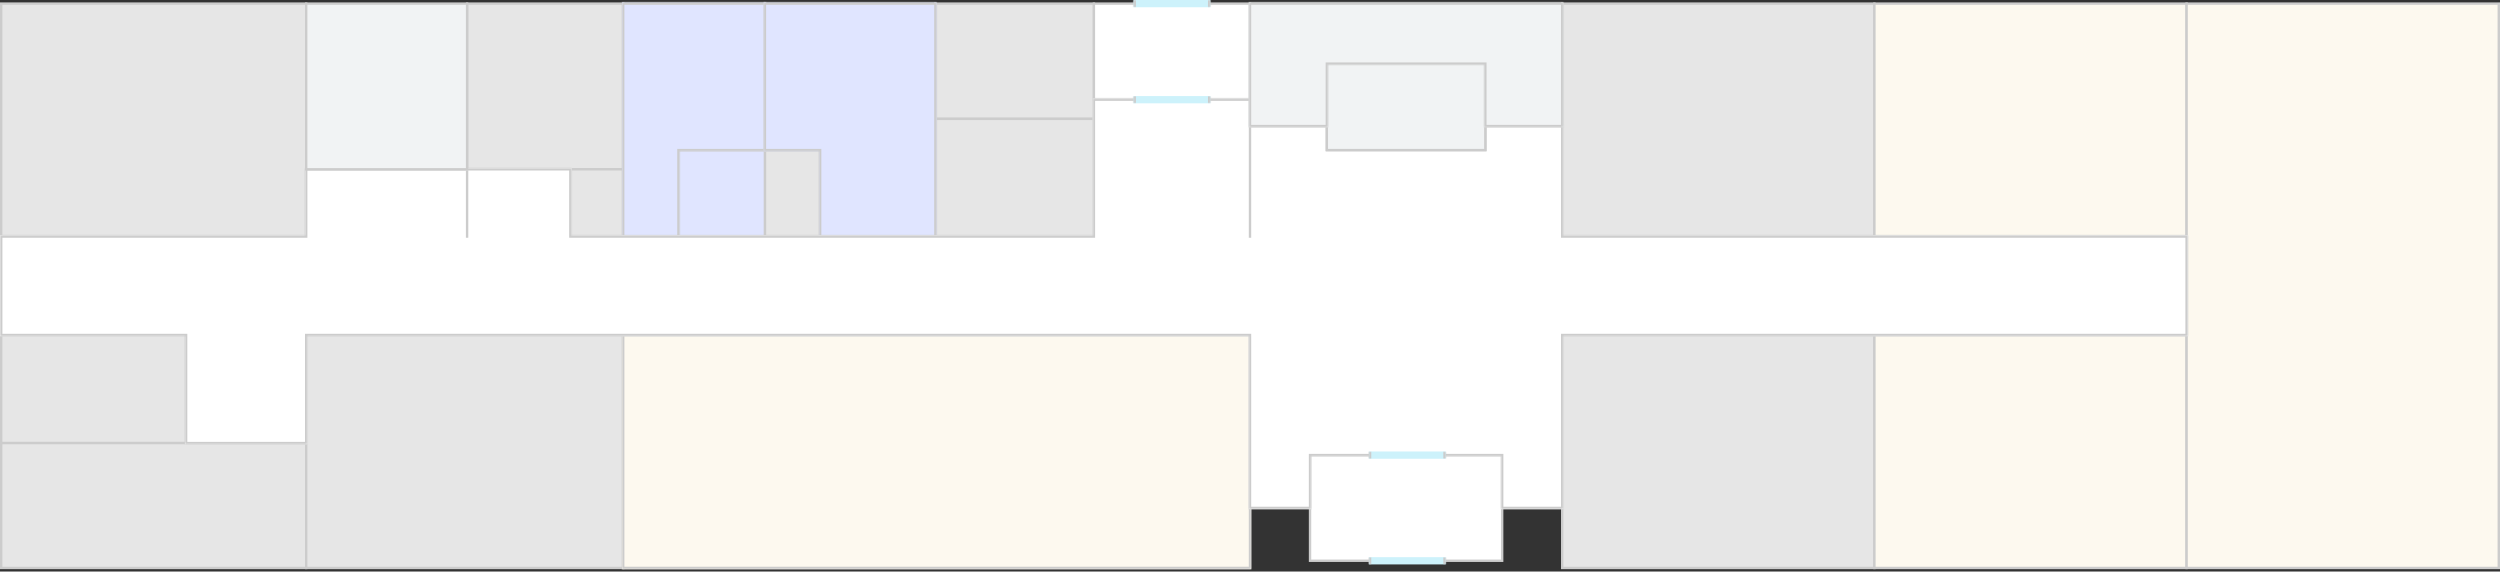 <svg width="1041" height="238" viewBox="0 0 1041 238" fill="none" xmlns="http://www.w3.org/2000/svg">
<rect x="0" y="0" width="1041" height="238" fill="#333333" stroke="none"/>
<rect x="0.5" y="1.5" width="127" height="97" fill="#E6E6E6" stroke="#CCCCCC"/>
<rect x="0.5" y="139.5" width="77" height="45" fill="#E6E6E6" stroke="#CCCCCC"/>
<rect x="0.5" y="184.5" width="127" height="52" fill="#E6E6E6" stroke="#CCCCCC"/>
<rect x="127.5" y="139.5" width="132" height="97" fill="#E6E6E6" stroke="#CCCCCC"/>
<rect x="194.5" y="1.5" width="65" height="69" fill="#E6E6E6" stroke="#CCCCCC"/>
<rect x="237.5" y="70.5" width="22" height="28" fill="#E6E6E6" stroke="#CCCCCC"/>
<rect x="318.5" y="62.5" width="23" height="36" fill="#E6E6E6" stroke="#CCCCCC"/>
<rect x="282.5" y="62.5" width="36" height="36" fill="#E0E5FF" stroke="#CCCCCC"/>
<mask id="path-9-inside-1_306_1271" fill="white">
<path fill-rule="evenodd" clip-rule="evenodd" d="M282 1H259V99H283V63H319V1H283H282Z"/>
</mask>
<path fill-rule="evenodd" clip-rule="evenodd" d="M282 1H259V99H283V63H319V1H283H282Z" fill="#E0E5FF"/>
<path d="M259 1V0H258V1H259ZM259 99H258V100H259V99ZM283 99V100H284V99H283ZM283 63V62H282V63H283ZM319 63V64H320V63H319ZM319 1H320V0H319V1ZM259 2H282V0H259V2ZM260 99V1H258V99H260ZM283 98H259V100H283V98ZM282 63V99H284V63H282ZM319 62H283V64H319V62ZM318 1V63H320V1H318ZM283 2H319V0H283V2ZM282 2H283V0H282V2Z" fill="#CCCCCC" mask="url(#path-9-inside-1_306_1271)"/>
<rect x="389.5" y="1.5" width="66" height="48" fill="#E6E6E6" stroke="#CCCCCC"/>
<rect x="650.5" y="1.5" width="130" height="97" fill="#E6E6E6" stroke="#CCCCCC"/>
<rect x="650.5" y="139.5" width="130" height="97" fill="#E6E6E6" stroke="#CCCCCC"/>
<rect x="780.5" y="139.5" width="130" height="97" fill="#FDF9EF" stroke="#CCCCCC"/>
<rect x="780.5" y="1.5" width="130" height="97" fill="#FDF9EF" stroke="#CCCCCC"/>
<mask id="path-16-inside-2_306_1271" fill="white">
<path d="M259 139H521V237H259V139Z"/>
</mask>
<path d="M259 139H521V237H259V139Z" fill="#FDF9EF"/>
<path d="M259 139V138H258V139H259ZM521 139H522V138H521V139ZM521 237V238H522V237H521ZM259 237H258V238H259V237ZM259 140H521V138H259V140ZM520 139V237H522V139H520ZM521 236H259V238H521V236ZM260 237V139H258V237H260Z" fill="#CCCCCC" mask="url(#path-16-inside-2_306_1271)"/>
<rect x="910.5" y="1.5" width="130" height="235" fill="#FDF9EF" stroke="#CCCCCC"/>
<rect x="389.5" y="49.5" width="66" height="49" fill="#E6E6E6" stroke="#CCCCCC"/>
<mask id="path-20-inside-3_306_1271" fill="white">
<path fill-rule="evenodd" clip-rule="evenodd" d="M341 1H318V63H341V99H390V1H342H341Z"/>
</mask>
<path fill-rule="evenodd" clip-rule="evenodd" d="M341 1H318V63H341V99H390V1H342H341Z" fill="#E0E5FF"/>
<path d="M318 1V0H317V1H318ZM318 63H317V64H318V63ZM341 63H342V62H341V63ZM341 99H340V100H341V99ZM390 99V100H391V99H390ZM390 1H391V0H390V1ZM318 2H341V0H318V2ZM319 63V1H317V63H319ZM341 62H318V64H341V62ZM342 99V63H340V99H342ZM390 98H341V100H390V98ZM389 1V99H391V1H389ZM342 2H390V0H342V2ZM341 2H342V0H341V2Z" fill="#CCCCCC" mask="url(#path-20-inside-3_306_1271)"/>
<rect x="455.5" y="1.5" width="65" height="40" fill="white" stroke="#CCCCCC"/>
<rect x="545.5" y="189.5" width="80" height="44" fill="white" stroke="#CCCCCC"/>
<mask id="path-24-inside-4_306_1271" fill="white">
<path fill-rule="evenodd" clip-rule="evenodd" d="M521 41H455V98H238V70H127V98H0V140H77V185H128V140H455H456H520V189V190V212H546V190H552H553H618H619H625V212H651V190V189V140H911V98H651V52H618V62H553V52H521V41Z"/>
</mask>
<path fill-rule="evenodd" clip-rule="evenodd" d="M521 41H455V98H238V70H127V98H0V140H77V185H128V140H455H456H520V189V190V212H546V190H552H553H618H619H625V212H651V190V189V140H911V98H651V52H618V62H553V52H521V41Z" fill="white"/>
<path d="M455 41V40H454V41H455ZM521 41H522V40H521V41ZM455 98V99H456V98H455ZM238 98H237V99H238V98ZM238 70H239V69H238V70ZM127 70V69H126V70H127ZM127 98V99H128V98H127ZM0 98V97H-1V98H0ZM0 140H-1V141H0V140ZM77 140H78V139H77V140ZM77 185H76V186H77V185ZM128 185V186H129V185H128ZM128 140V139H127V140H128ZM520 140H521V139H520V140ZM520 212H519V213H520V212ZM546 212V213H547V212H546ZM546 190V189H545V190H546ZM625 190H626V189H625V190ZM625 212H624V213H625V212ZM651 212V213H652V212H651ZM651 140V139H650V140H651ZM911 140V141H912V140H911ZM911 98H912V97H911V98ZM651 98H650V99H651V98ZM651 52H652V51H651V52ZM618 52V51H617V52H618ZM618 62V63H619V62H618ZM553 62H552V63H553V62ZM553 52H554V51H553V52ZM521 52H520V53H521V52ZM455 42H521V40H455V42ZM456 98V41H454V98H456ZM238 99H455V97H238V99ZM237 70V98H239V70H237ZM127 71H238V69H127V71ZM128 98V70H126V98H128ZM0 99H127V97H0V99ZM1 140V98H-1V140H1ZM77 139H0V141H77V139ZM78 185V140H76V185H78ZM128 184H77V186H128V184ZM127 140V185H129V140H127ZM455 139H128V141H455V139ZM456 139H455V141H456V139ZM520 139H456V141H520V139ZM521 189V140H519V189H521ZM521 190V189H519V190H521ZM521 212V190H519V212H521ZM546 211H520V213H546V211ZM545 190V212H547V190H545ZM552 189H546V191H552V189ZM553 189H552V191H553V189ZM618 189H553V191H618V189ZM619 189H618V191H619V189ZM625 189H619V191H625V189ZM626 212V190H624V212H626ZM651 211H625V213H651V211ZM650 190V212H652V190H650ZM650 189V190H652V189H650ZM650 140V189H652V140H650ZM911 139H651V141H911V139ZM910 98V140H912V98H910ZM651 99H911V97H651V99ZM650 52V98H652V52H650ZM618 53H651V51H618V53ZM619 62V52H617V62H619ZM553 63H618V61H553V63ZM552 52V62H554V52H552ZM521 53H553V51H521V53ZM520 41V52H522V41H520Z" fill="#CCCCCC" mask="url(#path-24-inside-4_306_1271)"/>
<rect x="552.5" y="26.5" width="66" height="36" fill="#F1F3F4" stroke="#CCCCCC"/>
<rect x="127.5" y="1.5" width="67" height="69" fill="#F1F3F4" stroke="#CCCCCC"/>
<mask id="path-28-inside-5_306_1271" fill="white">
<path fill-rule="evenodd" clip-rule="evenodd" d="M520 1H552H553H618H619H651V53H618V27H553V53H520V1Z"/>
</mask>
<path fill-rule="evenodd" clip-rule="evenodd" d="M520 1H552H553H618H619H651V53H618V27H553V53H520V1Z" fill="#F1F3F4"/>
<path d="M520 1V0H519V1H520ZM651 1H652V0H651V1ZM651 53V54H652V53H651ZM618 53H617V54H618V53ZM618 27H619V26H618V27ZM553 27V26H552V27H553ZM553 53V54H554V53H553ZM520 53H519V54H520V53ZM552 0H520V2H552V0ZM552 2H553V0H552V2ZM553 2H618V0H553V2ZM618 2H619V0H618V2ZM651 0H619V2H651V0ZM652 53V1H650V53H652ZM618 54H651V52H618V54ZM617 27V53H619V27H617ZM618 26H553V28H618V26ZM554 53V27H552V53H554ZM520 54H553V52H520V54ZM519 1V53H521V1H519Z" fill="#CCCCCC" mask="url(#path-28-inside-5_306_1271)"/>
<line x1="194.5" y1="71" x2="194.5" y2="99" stroke="#CCCCCC"/>
<line x1="520.5" y1="53" x2="520.5" y2="99" stroke="#CCCCCC"/>
<mask id="path-32-inside-6_306_1271" fill="white">
<path d="M472 0H504L504 3.025H472L472 0Z"/>
</mask>
<path d="M472 0H504L504 3.025H472L472 0Z" fill="#CDF2FB"/>
<path d="M503 0L503 3.025H505L505 0H503ZM473 3.025L473 0H471L471 3.025H473Z" fill="#CCCCCC" mask="url(#path-32-inside-6_306_1271)"/>
<mask id="path-34-inside-7_306_1271" fill="white">
<path d="M472 40H504L504 43.025H472L472 40Z"/>
</mask>
<path d="M472 40H504L504 43.025H472L472 40Z" fill="#CDF2FB"/>
<path d="M503 40L503 43.025H505L505 40H503ZM473 43.025L473 40H471L471 43.025H473Z" fill="#CCCCCC" mask="url(#path-34-inside-7_306_1271)"/>
<mask id="path-36-inside-8_306_1271" fill="white">
<path d="M570 188H602L602 191.025H570L570 188Z"/>
</mask>
<path d="M570 188H602L602 191.025H570L570 188Z" fill="#CDF2FB"/>
<path d="M601 188L601 191.025H603L603 188H601ZM571 191.025L571 188H569L569 191.025H571Z" fill="#CCCCCC" mask="url(#path-36-inside-8_306_1271)"/>
<mask id="path-38-inside-9_306_1271" fill="white">
<path d="M570 232H602L602 235.025H570L570 232Z"/>
</mask>
<path d="M570 232H602L602 235.025H570L570 232Z" fill="#CDF2FB"/>
<path d="M601 232L601 235.025H603L603 232H601ZM571 235.025L571 232H569L569 235.025H571Z" fill="#CCCCCC" mask="url(#path-38-inside-9_306_1271)"/>
</svg>
